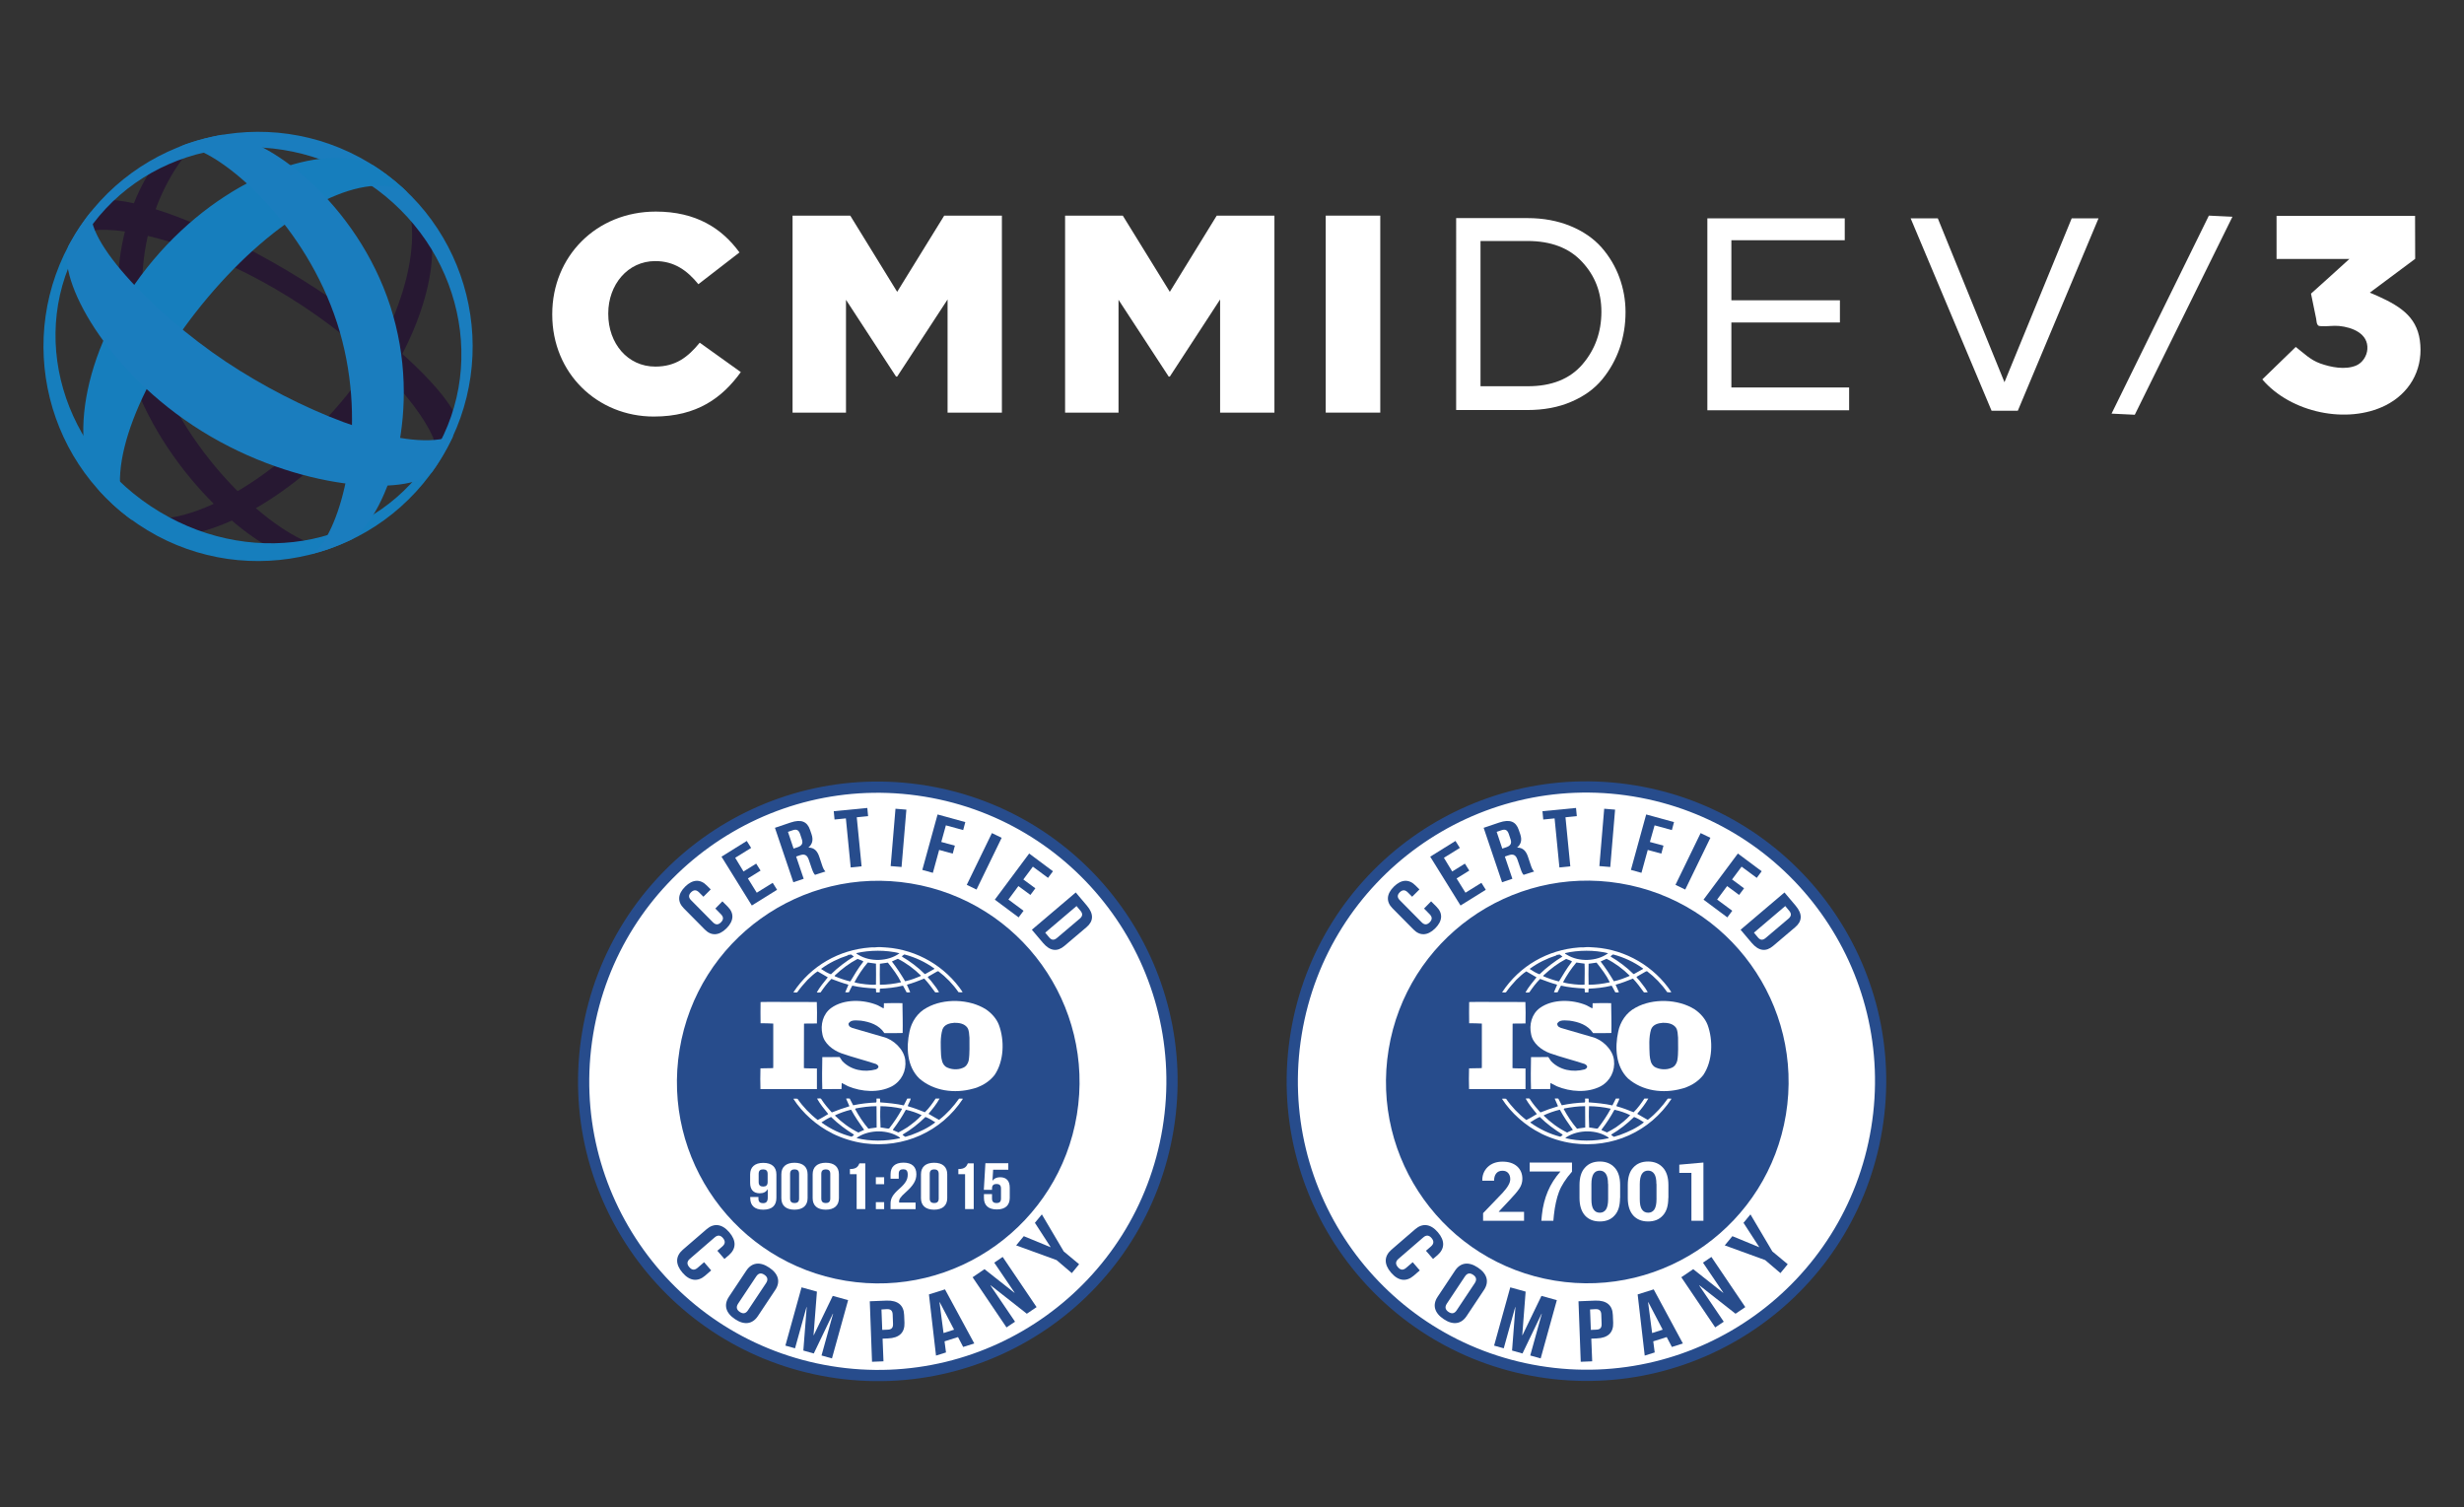 <?xml version="1.0" encoding="utf-8"?>
<!-- Generator: Adobe Illustrator 23.0.3, SVG Export Plug-In . SVG Version: 6.00 Build 0)  -->
<svg version="1.1" id="Layer_1" xmlns="http://www.w3.org/2000/svg" xmlns:xlink="http://www.w3.org/1999/xlink" x="0px" y="0px"
	 viewBox="0 0 219.52 134.3" style="enable-background:new 0 0 219.52 134.3;" xml:space="preserve">
<rect x="0" y="0" width="219.52" height="134.3" fill="#333333" stroke="none"/>
<style type="text/css">
	.st0{fill:#FFFFFF;}
	.st1{fill:#B21E8C;}
	.st2{fill:#0087CE;}
	.st3{fill:#00A451;}
	.st4{fill:#F5911E;}
	.st5{fill:#ED4824;}
	.st6{fill:#F4F5F5;}
	.st7{fill:#04974A;}
	.st8{fill:none;stroke:#04974A;stroke-width:0.13;}
	.st9{fill:#EB2227;}
	.st10{fill:none;stroke:#EB2227;stroke-width:0.13;}
	.st11{fill:#FBED23;}
	.st12{fill:none;stroke:#FBED23;stroke-width:0.13;}
	.st13{fill:#414042;}
	.st14{fill:#6D6E71;}
	.st15{fill:#00448A;}
	.st16{fill:url(#Triangle_Top_Light_1_);}
	.st17{fill:#050505;}
	.st18{fill:url(#SVGID_1_);}
	.st19{fill:#A6D2E5;}
	.st20{fill:#009FC4;}
	.st21{fill:#507FB7;}
	.st22{fill:url(#Sphere_Top_1_);}
	.st23{opacity:0.25;}
	.st24{fill:#ED9A2E;}
	.st25{opacity:0.2;}
	.st26{fill:#000038;}
	.st27{fill:#0071BC;}
	.st28{fill:none;stroke:#C6C6C6;stroke-width:3;stroke-miterlimit:10;}
	.st29{opacity:0.17;fill:#FFFFFF;}
	.st30{fill:none;stroke:#C6C6C6;stroke-width:2;stroke-miterlimit:10;}
	.st31{fill:#C6C6C6;}
	.st32{fill:url(#SVGID_2_);}
	.st33{fill:#07A6E5;}
	.st34{fill:url(#SVGID_3_);}
	.st35{fill:#0068FF;}
	.st36{fill:url(#SVGID_4_);}
	.st37{fill:#00BC3F;}
	.st38{fill:url(#SVGID_5_);}
	.st39{fill:#7A00E5;}
	.st40{fill:url(#SVGID_6_);}
	.st41{fill:#D300C9;}
	.st42{fill:url(#SVGID_7_);}
	.st43{opacity:0.2;fill:#606060;}
	.st44{fill:none;stroke:#F7931E;stroke-width:5;stroke-miterlimit:10;}
	.st45{fill-rule:evenodd;clip-rule:evenodd;fill:#000038;}
	.st46{clip-path:url(#SVGID_13_);}
	.st47{fill:#EEEEEE;}
	.st48{opacity:0.25;fill:#ED9A2E;}
	.st49{opacity:0.2;fill:#000038;}
	.st50{opacity:0.25;fill:#0071BC;}
	.st51{fill:#271832;}
	.st52{fill:#921E54;}
	.st53{fill:#1A7DBE;}
	.st54{fill:#167EBD;}
	.st55{fill:#FFFFFF;stroke:#274C8C;stroke-miterlimit:10;}
	.st56{fill:#274C8C;}
</style>
<g>
	<g>
		<path class="st0" d="M49.2,28.03v-0.05c0-5.12,3.91-9.13,9.23-9.13c3.59,0,5.89,1.5,7.45,3.64l-3.66,2.83
			c-1-1.23-2.16-2.06-3.84-2.06c-2.46,0-4.19,2.11-4.19,4.66v0.05c0,2.63,1.73,4.69,4.19,4.69c1.83,0,2.91-0.85,3.96-2.13L66,33.15
			c-1.65,2.28-3.89,3.96-7.75,3.96C53.23,37.11,49.2,33.27,49.2,28.03"/>
		<polyline class="st0" points="70.61,19.21 75.75,19.21 79.93,26 84.12,19.21 89.26,19.21 89.26,36.76 84.42,36.76 84.42,26.68 
			79.93,33.55 79.83,33.55 75.37,26.71 75.37,36.76 70.61,36.76 70.61,19.21 		"/>
		<polyline class="st0" points="94.89,19.21 100.03,19.21 104.22,26 108.4,19.21 113.54,19.21 113.54,36.76 108.7,36.76 
			108.7,26.68 104.22,33.55 104.12,33.55 99.65,26.71 99.65,36.76 94.89,36.76 94.89,19.21 		"/>
		<rect x="118.11" y="19.21" class="st0" width="4.86" height="17.55"/>
		<g>
			<path class="st51" d="M36.33,18.25c1.28,3.78-0.62,11.23-5.88,17.5c-6.07,7.21-14.81,12.28-19.15,9.87
				c0.14,0.26,0.31,0.51,0.5,0.73c0.59,0.43,1.2,0.82,1.83,1.17c4.04,1.23,12.04-2.66,18.06-9.82c5.26-6.25,7.46-13.17,6.66-17.32
				L36.33,18.25"/>
			<path class="st51" d="M14.56,13.82c-2.59,2.46-5.84,10.38-2.95,19.29c2.83,8.73,10.61,15.54,14.31,16.43
				c0.37,0.09,0.75,0.08,1.12,0c0,0,0.01,0,0.01,0c0.58-0.13,1.14-0.41,1.51-0.88c0,0,0.01-0.01,0.01-0.01
				c-3.97-0.75-12.05-8.01-14.85-16.67c-2.8-8.66,0.59-15.88,3.37-18.81c-0.01,0-0.01,0-0.01,0L14.56,13.82"/>
			<path class="st51" d="M40.27,38.39c0.36-0.8,0.42-1.29-0.04-2.03c-1.72-2.78-6.74-7.36-13.41-11.5
				c-7.07-4.39-13.87-6.96-16.94-7.04l-1.53,0.92l-0.1,0.47c-0.02,0.08-0.04,0.16-0.08,0.23c-0.32,0.57-0.79,1.4-1.08,1.89
				c0.42-0.45,1.23-0.85,1.72-0.85c3.58-0.16,10.32,1.88,16.98,6.02c6.66,4.14,11.36,9.2,12.8,12.48c0.24,0.86-0.48,1.56-0.48,1.56
				l1.59-1.31L39.73,39L40.27,38.39"/>
			<path class="st52" d="M7.09,21.33c-0.1,0.11-0.19,0.22-0.23,0.33C6.79,21.82,6.9,21.65,7.09,21.33"/>
			<path class="st53" d="M32.03,15.85c8.67,5.22,11.65,16.17,6.66,24.46l0.68,0.41c5.44-9.05,2.53-20.8-6.52-26.24
				C23.81,9.04,12.06,11.96,6.61,21l0.68,0.41C12.29,13.12,23.36,10.63,32.03,15.85"/>
			<path class="st54" d="M13.13,47.24c9.05,5.45,20.8,2.53,26.24-6.52l-0.68-0.41c-4.99,8.29-15.81,10.5-24.48,5.28
				C5.54,40.38,2.31,29.71,7.3,21.41L6.61,21C1.17,30.05,4.09,41.8,13.13,47.24"/>
			<path class="st54" d="M35.3,16.23c-0.2-0.17-0.41-0.33-0.61-0.49c-0.46-0.35-0.92-0.68-1.4-0.99
				c-4.53-2.21-13.38,0.98-19.63,8.41C7.4,30.6,5.93,39.69,8.89,43.77c0.38,0.42,0.79,0.82,1.21,1.21c0.19,0.18,0.39,0.35,0.59,0.52
				c0.36,0.3,0.72,0.58,1.09,0.85c-0.19-0.22-0.35-0.46-0.5-0.73c-1.99-3.73,1.16-11.91,7.23-19.12c6.07-7.21,12.99-11.02,17.01-9.7
				c0.28,0.09,0.55,0.21,0.8,0.36C36,16.84,35.66,16.53,35.3,16.23"/>
			<path class="st53" d="M34.77,27.27c-2.97-9.16-10.93-15.18-15.01-15.26c-0.53,0.09-1.05,0.2-1.58,0.34
				c-0.36,0.09-0.72,0.2-1.08,0.31c-0.38,0.12-0.76,0.26-1.12,0.41c0.35-0.05,0.72-0.01,1.1,0.1c3.29,0.96,10.15,6.95,12.95,15.6
				c2.8,8.66,0.64,17.16-1.47,19.87c-0.24,0.32-0.52,0.56-0.83,0.73c0.38-0.1,0.76-0.21,1.15-0.33c0.36-0.12,0.71-0.24,1.06-0.38
				c0.5-0.2,1-0.41,1.48-0.65C34.68,45.57,37.74,36.44,34.77,27.27"/>
			<path class="st53" d="M6.38,21.41c-0.11,0.18-0.21,0.37-0.3,0.55c-0.97,2.9,3.32,11.12,11.9,16.45
				c8.58,5.33,18.34,5.83,20.5,3.67c0.12-0.17,0.24-0.34,0.36-0.52c0.14-0.2,0.27-0.41,0.4-0.62c0.43-0.69,0.8-1.39,1.14-2.11
				c-3.9,1.54-12.33-1.65-18.99-5.79C14.72,28.91,7.72,21.9,8.14,18.82c-0.5,0.61-0.96,1.27-1.39,1.95
				C6.62,20.99,6.5,21.2,6.38,21.41"/>
		</g>
		<g>
			<path class="st0" d="M129.73,19.43h6.34c1.43,0,2.71,0.24,3.85,0.71c1.14,0.47,2.06,1.11,2.76,1.9c0.7,0.8,1.23,1.69,1.59,2.67
				c0.36,0.98,0.55,2.01,0.55,3.09c0,1.12-0.17,2.19-0.52,3.21c-0.35,1.02-0.87,1.95-1.55,2.78c-0.69,0.84-1.61,1.51-2.76,2
				c-1.15,0.5-2.46,0.74-3.92,0.74h-6.34V19.45V19.43z M140.99,32.45c1.12-1.31,1.68-2.87,1.68-4.68c0-1.73-0.57-3.21-1.72-4.44
				c-1.14-1.24-2.77-1.86-4.87-1.86h-4.18v12.94h4.18C138.23,34.42,139.87,33.76,140.99,32.45z"/>
			<path class="st0" d="M152.12,19.45h12.23v1.95h-10.1v5.35h9.67v1.98h-9.67v5.79h10.49v2.03h-12.63V19.45z"/>
			<path class="st0" d="M172.64,19.45l5.94,14.6l5.99-14.6h2.39l-7.19,17.14h-2.34l-7.21-17.14H172.64z"/>
		</g>
		<g>
			<path class="st0" d="M198.89,19.31l-8.7,17.64l-2.07-0.1l8.67-17.64L198.89,19.31z"/>
		</g>
		<path class="st0" d="M215.16,19.23c-4.18,0-8.26,0-12.34,0c0,1.3,0,2.5,0,3.84c2.14,0,4.19,0,6.49,0
			c-1.29,1.16-2.34,2.14-3.42,3.09c0.16,0.75,0.31,1.49,0.46,2.24c0.03,0.14,0.03,0.38,0.11,0.51c0.1,0.16,0.17,0.13,0.38,0.15
			c0.51,0.03,1.05-0.07,1.55-0.02c1.14,0.11,2.62,0.66,2.52,2.07c-0.04,0.6-0.43,1.22-1.01,1.46c-0.97,0.4-2.24,0.15-3.19-0.19
			c-0.89-0.32-1.45-0.91-2.18-1.47c-1.04,1.01-2.01,1.95-2.98,2.89c2.54,2.98,7.57,4.02,10.97,2.32c2.11-1.06,3.28-3.07,3.11-5.39
			c-0.16-2.34-1.59-3.36-3.76-4.34c-0.21-0.09-0.42-0.18-0.74-0.32l4.04-3.01L215.16,19.23z"/>
	</g>
	<g>
		<g>
			
				<ellipse transform="matrix(0.162 -0.987 0.987 0.162 -29.568 157.901)" class="st55" cx="78.19" cy="96.36" rx="26.2" ry="26.2"/>
			
				<ellipse transform="matrix(0.162 -0.987 0.987 0.162 -29.531 157.967)" class="st56" cx="78.19" cy="96.36" rx="17.93" ry="17.93"/>
			<g>
				<path class="st0" d="M88.99,91.3c-0.21-0.54-0.63-1.02-1.14-1.37c-1.48-0.94-3.74-1.01-5.27-0.16
					c-0.83,0.43-1.38,1.27-1.55,2.13c-0.31,1.42-0.23,3.11,0.87,4.18c1.28,1.12,3.14,1.37,4.79,0.91c0.08-0.02,0.33-0.08,0.5-0.17
					l0.05-0.02c0.51-0.21,1-0.56,1.37-1.03C89.45,94.54,89.51,92.69,88.99,91.3z M86.3,94.49c-0.06,0.27-0.24,0.55-0.53,0.65
					c-0.46,0.2-1.07,0.15-1.49-0.09c-0.35-0.25-0.4-0.66-0.44-1.05c-0.03-0.77-0.09-1.59,0.13-2.3c0.17-0.44,0.64-0.55,1.06-0.58
					c0.44,0,0.88,0.07,1.15,0.43c0.17,0.26,0.16,0.59,0.19,0.9C86.36,93.08,86.41,93.84,86.3,94.49z"/>
				<path class="st0" d="M72.78,95.19c-0.38-0.02-0.8,0.01-1.16-0.03l0.01-3.94l0.02-0.03l1.13-0.01c0.01-0.64,0.02-1.32-0.01-1.91
					l-4.3-0.01l-0.71,0.01c-0.01,0.59-0.01,1.29,0,1.89c0.39,0.01,0.75,0,1.13,0.03v3.81l-0.01,0.16l-1.13,0.02
					c-0.02,0.63-0.02,1.23,0,1.85h5.03V95.19z"/>
				<path class="st0" d="M85.44,97.88c-0.48,0.68-1.08,1.35-1.74,1.86c-0.02,0.03-0.09,0.02-0.11-0.01
					c-0.29-0.18-0.59-0.32-0.87-0.5c0.37-0.44,0.72-0.87,0.99-1.36h-0.35c-0.28,0.42-0.58,0.85-0.96,1.22
					c-0.5-0.2-0.96-0.38-1.47-0.52l-0.06-0.04c0.08-0.23,0.23-0.44,0.27-0.66h-0.31l-0.31,0.61c-0.67-0.15-1.41-0.22-2.1-0.27
					c-0.03-0.1,0.01-0.25-0.03-0.34h-0.3c-0.02,0.14,0.03,0.24-0.03,0.35c-0.71,0.03-1.39,0.11-2.05,0.25l-0.31-0.6
					c-0.11,0-0.24-0.02-0.32,0.01l0.29,0.66l-0.03,0.03c-0.51,0.15-1.02,0.33-1.51,0.53l-0.05-0.02c-0.32-0.35-0.63-0.73-0.88-1.11
					c-0.06-0.19-0.29-0.08-0.41-0.1c0.27,0.49,0.64,0.93,1,1.38c-0.31,0.18-0.61,0.38-0.94,0.53c-0.68-0.52-1.32-1.19-1.8-1.89
					c-0.14-0.02-0.23-0.01-0.37,0c0.82,1.28,2.1,2.4,3.43,3.06c0,0,0-0.01,0.01-0.01c0.01,0,0.03,0.02,0.01,0.03
					c0.9,0.44,1.86,0.75,2.88,0.89c3.5,0.46,6.85-1.03,8.78-3.97C85.71,97.87,85.56,97.87,85.44,97.88z M80.69,98.89l0.03-0.02
					c0.49,0.11,0.96,0.27,1.39,0.48c-0.37,0.41-0.83,0.77-1.27,1.08c-0.26,0.16-0.53,0.33-0.8,0.46l-0.49-0.21l0.03-0.08
					C80,100.04,80.37,99.48,80.69,98.89z M78.44,98.55c0.65,0.01,1.3,0.08,1.91,0.22l0.01,0.03c-0.32,0.6-0.72,1.19-1.15,1.74
					c-0.19,0.02-0.38-0.05-0.57-0.07l-0.19-0.02C78.42,99.79,78.4,99.21,78.44,98.55z M76.24,98.75c0.59-0.11,1.21-0.2,1.85-0.2
					l0.01,1.9c-0.24,0.05-0.5,0.05-0.73,0.11c-0.47-0.55-0.86-1.15-1.19-1.76L76.24,98.75z M74.4,99.36
					c0.45-0.21,0.91-0.37,1.39-0.49l0.05,0.01c0.33,0.62,0.74,1.2,1.15,1.78c-0.16,0.09-0.35,0.14-0.51,0.24
					c-0.75-0.37-1.47-0.89-2.08-1.5V99.36z M75.87,101.27c-0.96-0.25-1.85-0.67-2.67-1.26v-0.03c0.27-0.17,0.55-0.35,0.84-0.47
					c0.65,0.64,1.32,1.12,2.05,1.58C76.04,101.16,75.95,101.23,75.87,101.27z M80.1,101.42c-1.21,0.26-2.56,0.27-3.76-0.02
					c-0.02-0.06,0.06-0.07,0.09-0.1c1.06-0.68,2.71-0.68,3.75,0.05C80.22,101.42,80.13,101.4,80.1,101.42z M81.2,101.11l-0.54,0.17
					c-0.09-0.04-0.17-0.11-0.25-0.18l0.02-0.03c0.73-0.43,1.39-0.94,2.02-1.56c0.31,0.12,0.6,0.29,0.88,0.48
					C82.69,100.49,81.95,100.83,81.2,101.11z"/>
				<path class="st0" d="M71.03,88.4c0.27-0.38,0.58-0.75,0.92-1.11c0.3-0.28,0.57-0.55,0.89-0.75c0.3,0.19,0.63,0.35,0.91,0.53
					c-0.35,0.44-0.72,0.87-0.98,1.34c0.08,0.03,0.23,0.02,0.34,0c0.28-0.41,0.59-0.83,0.96-1.2c0.49,0.18,0.97,0.37,1.47,0.5
					l0.04,0.04l-0.28,0.65c0.13,0.02,0.21,0.01,0.33,0c0.1-0.19,0.18-0.4,0.3-0.59c0.66,0.15,1.36,0.22,2.07,0.25
					c0.09,0.08,0.02,0.25,0.06,0.35h0.31c0.03-0.11-0.01-0.24,0.03-0.33c0.66-0.03,1.36-0.1,2-0.26l0.06,0.01l0.31,0.58
					c0.1,0,0.24,0.02,0.32-0.02l-0.29-0.65l0.02-0.02c0.52-0.14,1.02-0.34,1.52-0.54c0.35,0.37,0.68,0.81,0.98,1.23
					c0.13,0,0.25,0.01,0.34-0.02c-0.14-0.25-0.31-0.49-0.49-0.71c-0.15-0.21-0.31-0.4-0.5-0.6v-0.06l0.8-0.46l0.12-0.04
					c0.7,0.53,1.31,1.16,1.8,1.87c0.14,0,0.25,0.05,0.37-0.01c-1.53-2.29-4.05-3.76-6.78-3.97l-0.01,0.02l-0.02-0.02
					c-0.31-0.03-0.69-0.05-1.02-0.01c-0.13-0.01-0.27,0-0.42,0.01c-2.74,0.21-5.26,1.61-6.83,4C70.78,88.4,70.92,88.45,71.03,88.4z
					 M75.77,87.42l-0.05,0.01c-0.47-0.12-0.92-0.27-1.36-0.46l0.02-0.07c0.63-0.59,1.29-1.09,2.02-1.47
					c0.17,0.07,0.34,0.12,0.51,0.2l-0.03,0.09C76.45,86.26,76.11,86.85,75.77,87.42z M78.04,87.72c-0.32,0.04-0.6-0.01-0.92-0.03
					c-0.31-0.04-0.7-0.08-1-0.18c0.33-0.61,0.72-1.21,1.19-1.76l0.73,0.1C78.06,86.43,78.04,87.1,78.04,87.72z M78.39,87.73
					c-0.02-0.6-0.01-1.26,0-1.87c0.23-0.03,0.48-0.07,0.71-0.1c0.44,0.56,0.88,1.13,1.18,1.75C79.66,87.65,79.03,87.73,78.39,87.73z
					 M82.03,86.95c-0.45,0.19-0.9,0.37-1.39,0.47c-0.35-0.59-0.74-1.19-1.18-1.76c0.16-0.09,0.35-0.15,0.53-0.24
					c0.74,0.37,1.46,0.9,2.06,1.5L82.03,86.95z M80.57,85.03c0.96,0.25,1.86,0.67,2.68,1.26l-0.02,0.04l-0.79,0.44h-0.06
					c-0.6-0.6-1.31-1.13-2.03-1.55C80.38,85.14,80.49,85.09,80.57,85.03z M80.12,84.92v0.02c-0.99,0.72-2.6,0.78-3.65,0.12
					c-0.06-0.04-0.17-0.07-0.18-0.15C77.49,84.64,78.92,84.62,80.12,84.92z M73.16,86.31c0.72-0.53,1.52-0.92,2.36-1.19
					c0.03-0.03,0.06-0.07,0.1-0.07v0.02c0.09,0.02,0.16-0.08,0.24-0.01c0.07,0.06,0.15,0.1,0.21,0.16c-0.71,0.44-1.4,0.95-2.04,1.58
					c-0.31-0.11-0.59-0.28-0.87-0.47V86.31z"/>
				<path class="st0" d="M78.05,95.27c-1.07,0.29-2.24,0.07-3.01-0.74c-0.09-0.11-0.15-0.25-0.24-0.36l-1.54,0.01
					c-0.02,0.91-0.03,1.95,0,2.85l1.71-0.01l0.02-0.54c0.19,0.09,0.39,0.2,0.58,0.3c1.19,0.49,2.71,0.61,3.89,0
					c0.86-0.47,1.31-1.38,1.19-2.35c-0.12-0.95-1.04-1.82-1.96-2.05l-2.76-0.8l-0.2-0.1c-0.09-0.08-0.15-0.18-0.13-0.3
					c0.22-0.37,0.72-0.26,1.1-0.25c0.8,0.11,1.62,0.38,2.09,1.11c0.5,0,1.08,0.01,1.63-0.01c0.02-0.92-0.01-1.73-0.02-2.66
					c-0.51-0.01-1.14-0.01-1.65,0.01c-0.02,0.13,0.02,0.32-0.03,0.46l-0.52-0.28c-1.26-0.53-3.01-0.58-4.15,0.24
					c-0.74,0.54-0.97,1.5-0.78,2.35c0.15,0.81,0.92,1.4,1.67,1.68c1.02,0.36,2.08,0.62,3.1,0.96c0.1,0.05,0.24,0.15,0.22,0.27
					C78.23,95.17,78.13,95.23,78.05,95.27z"/>
			</g>
			<g>
				<path class="st0" d="M69.17,106.71c0,0.69-0.38,1.06-1.18,1.06c-0.76,0-1.15-0.37-1.15-1.03v-0.1h0.73v0.15
					c0,0.29,0.15,0.4,0.4,0.4c0.27,0,0.43-0.11,0.43-0.5v-0.74h-0.01c-0.13,0.23-0.36,0.36-0.7,0.36c-0.57,0-0.86-0.33-0.86-0.93
					v-0.75c0-0.65,0.41-1.03,1.17-1.03c0.76,0,1.17,0.37,1.17,1.03V106.71z M68.39,105.31v-0.73c0-0.29-0.15-0.4-0.4-0.4
					c-0.25,0-0.4,0.1-0.4,0.4v0.73c0,0.29,0.15,0.4,0.4,0.4C68.24,105.71,68.39,105.6,68.39,105.31z"/>
				<path class="st0" d="M69.61,104.62c0-0.65,0.41-1.03,1.17-1.03c0.76,0,1.17,0.37,1.17,1.03v2.12c0,0.65-0.41,1.03-1.17,1.03
					c-0.76,0-1.17-0.37-1.17-1.03V104.62z M70.39,106.78c0,0.29,0.15,0.4,0.4,0.4c0.25,0,0.4-0.11,0.4-0.4v-2.2
					c0-0.29-0.15-0.4-0.4-0.4c-0.25,0-0.4,0.11-0.4,0.4V106.78z"/>
				<path class="st0" d="M72.4,104.62c0-0.65,0.41-1.03,1.17-1.03c0.76,0,1.17,0.37,1.17,1.03v2.12c0,0.65-0.41,1.03-1.17,1.03
					c-0.76,0-1.17-0.37-1.17-1.03V104.62z M73.17,106.78c0,0.29,0.15,0.4,0.4,0.4c0.25,0,0.4-0.11,0.4-0.4v-2.2
					c0-0.29-0.15-0.4-0.4-0.4c-0.25,0-0.4,0.11-0.4,0.4V106.78z"/>
				<path class="st0" d="M75.72,104.15c0.6,0,0.73-0.24,0.85-0.51h0.52v4.08h-0.77v-3.11h-0.6V104.15z"/>
				<path class="st0" d="M78.77,104.88v0.62h-0.74v-0.62H78.77z M78.77,107.1v0.62h-0.74v-0.62H78.77z"/>
				<path class="st0" d="M80.47,104.17c-0.25,0-0.4,0.11-0.4,0.4v0.44h-0.73v-0.4c0-0.65,0.39-1.03,1.15-1.03s1.15,0.37,1.15,1.03
					c0,0.54-0.24,0.98-0.96,1.62c-0.46,0.41-0.58,0.6-0.58,0.82c0,0.03,0,0.06,0.01,0.09h1.46v0.58h-2.23v-0.5
					c0-0.45,0.2-0.8,0.77-1.3c0.59-0.52,0.76-0.84,0.76-1.28C80.87,104.27,80.71,104.17,80.47,104.17z"/>
				<path class="st0" d="M82.05,104.62c0-0.65,0.41-1.03,1.17-1.03c0.76,0,1.17,0.37,1.17,1.03v2.12c0,0.65-0.41,1.03-1.17,1.03
					c-0.76,0-1.17-0.37-1.17-1.03V104.62z M82.83,106.78c0,0.29,0.15,0.4,0.4,0.4c0.25,0,0.4-0.11,0.4-0.4v-2.2
					c0-0.29-0.15-0.4-0.4-0.4c-0.25,0-0.4,0.11-0.4,0.4V106.78z"/>
				<path class="st0" d="M85.38,104.15c0.6,0,0.73-0.24,0.85-0.51h0.52v4.08h-0.77v-3.11h-0.6V104.15z"/>
				<path class="st0" d="M88.38,106.4v0.38c0,0.29,0.15,0.4,0.4,0.4s0.4-0.1,0.4-0.4v-0.9c0-0.29-0.15-0.4-0.4-0.4
					s-0.4,0.11-0.4,0.4v0.12h-0.73l0.14-2.37h2.04v0.58h-1.35l-0.06,0.97h0.01c0.14-0.19,0.36-0.3,0.67-0.3
					c0.57,0,0.86,0.33,0.86,0.93v0.91c0,0.65-0.39,1.03-1.15,1.03c-0.76,0-1.15-0.37-1.15-1.03v-0.34H88.38z"/>
			</g>
			<g>
				<path class="st56" d="M64.36,80.3l0.48,0.48c0.58,0.58,0.55,1.26-0.12,1.93c-0.68,0.67-1.36,0.68-1.93,0.1l-1.87-1.89
					c-0.58-0.58-0.55-1.26,0.12-1.93c0.68-0.67,1.36-0.68,1.93-0.1l0.35,0.35l-0.65,0.65l-0.39-0.39c-0.26-0.26-0.49-0.22-0.71-0.01
					c-0.22,0.22-0.26,0.45,0,0.71l1.95,1.97c0.26,0.26,0.49,0.22,0.71,0c0.22-0.22,0.26-0.45,0.01-0.71l-0.51-0.52L64.36,80.3z"/>
				<path class="st56" d="M66.24,77.64l1.13-0.7l0.39,0.62l-1.13,0.7l0.79,1.27l1.42-0.88l0.39,0.62l-2.25,1.4l-2.7-4.35l2.25-1.4
					l0.39,0.62l-1.42,0.88L66.24,77.64z"/>
				<path class="st56" d="M72.61,77.94c-0.09-0.11-0.15-0.17-0.29-0.57l-0.26-0.76c-0.15-0.45-0.39-0.56-0.81-0.41l-0.32,0.11
					l0.67,1.98l-0.92,0.31l-1.64-4.85l1.39-0.47c0.95-0.32,1.49-0.09,1.74,0.66l0.13,0.38c0.17,0.5,0.08,0.88-0.27,1.18l0,0.01
					c0.51,0,0.79,0.31,0.96,0.82l0.25,0.75c0.08,0.24,0.15,0.41,0.3,0.56L72.61,77.94z M70.2,74.11l0.5,1.49l0.36-0.12
					c0.34-0.12,0.51-0.31,0.38-0.7l-0.16-0.48c-0.12-0.35-0.31-0.45-0.64-0.34L70.2,74.11z"/>
				<path class="st56" d="M74.28,72.27l2.99-0.29l0.07,0.73l-1.01,0.1l0.43,4.37l-0.97,0.1l-0.43-4.37l-1.01,0.1L74.28,72.27z"/>
				<path class="st56" d="M79.78,72.05l0.97,0.08l-0.43,5.11l-0.97-0.08L79.78,72.05z"/>
				<path class="st56" d="M83.86,75.01l1.21,0.33l-0.19,0.71l-1.21-0.33l-0.56,2.04l-0.94-0.26l1.36-4.94L86,73.24l-0.19,0.71
					l-1.54-0.42L83.86,75.01z"/>
				<path class="st56" d="M88.37,74.22l0.87,0.42l-2.24,4.61l-0.87-0.42L88.37,74.22z"/>
				<path class="st56" d="M91.17,78.35l1.07,0.79l-0.44,0.59l-1.07-0.79l-0.89,1.2l1.35,1l-0.44,0.59l-2.12-1.58l3.06-4.11
					l2.12,1.58l-0.44,0.59l-1.35-1L91.17,78.35z"/>
				<path class="st56" d="M95.84,79.51l0.99,1.17c0.63,0.74,0.6,1.39-0.03,1.92l-1.98,1.68c-0.63,0.53-1.27,0.46-1.9-0.28
					l-0.99-1.17L95.84,79.51z M95.91,80.72l-2.79,2.37l0.35,0.42c0.2,0.24,0.42,0.29,0.7,0.05l2.03-1.72
					c0.28-0.24,0.26-0.46,0.06-0.7L95.91,80.72z"/>
			</g>
			<g>
				<path class="st56" d="M63.36,113.18l-0.54,0.47c-0.65,0.56-1.37,0.49-2.02-0.27c-0.65-0.76-0.62-1.47,0.03-2.04l2.12-1.83
					c0.65-0.56,1.37-0.49,2.02,0.27c0.65,0.76,0.62,1.47-0.03,2.04l-0.4,0.34l-0.63-0.73l0.44-0.38c0.29-0.25,0.27-0.5,0.06-0.75
					c-0.21-0.25-0.46-0.31-0.75-0.05l-2.2,1.9c-0.29,0.25-0.26,0.5-0.05,0.74c0.21,0.25,0.45,0.31,0.74,0.06l0.58-0.5L63.36,113.18z
					"/>
				<path class="st56" d="M66.49,113.2c0.48-0.72,1.21-0.83,2.04-0.27c0.83,0.55,1.02,1.27,0.54,1.99l-1.55,2.33
					c-0.48,0.72-1.21,0.83-2.04,0.27c-0.83-0.55-1.02-1.27-0.54-1.99L66.49,113.2z M65.76,116.14c-0.21,0.32-0.12,0.56,0.15,0.74
					c0.27,0.18,0.52,0.17,0.73-0.15l1.61-2.42c0.21-0.32,0.12-0.56-0.15-0.74c-0.27-0.18-0.52-0.17-0.73,0.15L65.76,116.14z"/>
				<path class="st56" d="M72.48,118.95l0.02,0l1.69-3.5l1.37,0.38l-1.44,5.19l-0.93-0.26l1.03-3.72l-0.02,0l-1.7,3.54l-0.93-0.26
					l0.3-3.87l-0.02,0l-1.02,3.67l-0.86-0.24l1.44-5.19l1.37,0.38L72.48,118.95z"/>
				<path class="st56" d="M80.55,117.15l0.03,0.7c0.03,0.86-0.45,1.35-1.47,1.39l-0.48,0.02l0.08,2.02l-1.02,0.04l-0.2-5.39
					l1.5-0.06C80,115.84,80.52,116.29,80.55,117.15z M78.53,116.66l0.07,1.82l0.48-0.02c0.32-0.01,0.5-0.14,0.48-0.53l-0.03-0.81
					c-0.01-0.38-0.2-0.5-0.52-0.49L78.53,116.66z"/>
				<path class="st56" d="M86.8,119.69L85.81,120l-0.46-0.88l-1.2,0.38l0.13,0.99l-0.89,0.28l-0.63-5.45l1.43-0.45L86.8,119.69z
					 M84.06,118.76l0.94-0.3l-1.28-2.45l-0.02,0.01L84.06,118.76z"/>
				<path class="st56" d="M88.26,114.51l-0.02,0.01l2.19,3.23l-0.76,0.51l-3.02-4.47l1.06-0.72l2.66,2.1l0.02-0.01l-1.81-2.67
					l0.75-0.51l3.02,4.47l-0.87,0.59L88.26,114.51z"/>
				<path class="st56" d="M94.13,112.26l-3.6-1.31l0.68-0.82l2.38,0.98l0.01-0.01l-1.4-2.16l0.62-0.75l1.95,3.3l1.37,1.14
					l-0.65,0.79L94.13,112.26z"/>
			</g>
		</g>
		<g>
			
				<ellipse transform="matrix(0.162 -0.987 0.987 0.162 23.335 220.202)" class="st55" cx="141.33" cy="96.36" rx="26.2" ry="26.2"/>
			
				<ellipse transform="matrix(0.162 -0.987 0.987 0.162 23.41 220.274)" class="st56" cx="141.33" cy="96.36" rx="17.93" ry="17.93"/>
			<g>
				<path class="st0" d="M152.13,91.3c-0.21-0.54-0.63-1.02-1.14-1.37c-1.48-0.94-3.74-1.01-5.27-0.16
					c-0.83,0.43-1.38,1.27-1.55,2.13c-0.31,1.42-0.23,3.11,0.87,4.18c1.28,1.12,3.14,1.37,4.79,0.91c0.08-0.02,0.33-0.08,0.5-0.17
					l0.05-0.02c0.51-0.21,1-0.56,1.37-1.03C152.58,94.54,152.64,92.69,152.13,91.3z M149.43,94.49c-0.06,0.27-0.24,0.55-0.53,0.65
					c-0.46,0.2-1.07,0.15-1.49-0.09c-0.35-0.25-0.4-0.66-0.44-1.05c-0.03-0.77-0.09-1.59,0.13-2.3c0.17-0.44,0.64-0.55,1.06-0.58
					c0.44,0,0.88,0.07,1.15,0.43c0.17,0.26,0.16,0.59,0.19,0.9C149.49,93.08,149.55,93.84,149.43,94.49z"/>
				<path class="st0" d="M135.91,95.19c-0.38-0.02-0.8,0.01-1.16-0.03l0.01-3.94l0.02-0.03l1.13-0.01c0.01-0.64,0.02-1.32-0.01-1.91
					l-4.3-0.01l-0.71,0.01c-0.01,0.59-0.01,1.29,0,1.89c0.39,0.01,0.75,0,1.13,0.03v3.81l-0.01,0.16l-1.13,0.02
					c-0.02,0.63-0.02,1.23,0,1.85h5.03V95.19z"/>
				<path class="st0" d="M148.58,97.88c-0.48,0.68-1.08,1.35-1.74,1.86c-0.02,0.03-0.09,0.02-0.11-0.01
					c-0.29-0.18-0.59-0.32-0.87-0.5c0.37-0.44,0.72-0.87,0.99-1.36h-0.35c-0.28,0.42-0.58,0.85-0.96,1.22
					c-0.5-0.2-0.96-0.38-1.47-0.52L144,98.53c0.08-0.23,0.23-0.44,0.27-0.66h-0.31l-0.31,0.61c-0.67-0.15-1.41-0.22-2.1-0.27
					c-0.03-0.1,0.01-0.25-0.03-0.34h-0.3c-0.02,0.14,0.03,0.24-0.03,0.35c-0.71,0.03-1.39,0.11-2.05,0.25l-0.31-0.6
					c-0.11,0-0.24-0.02-0.32,0.01l0.29,0.66l-0.03,0.03c-0.51,0.15-1.02,0.33-1.51,0.53l-0.05-0.02c-0.32-0.35-0.63-0.73-0.88-1.11
					c-0.06-0.19-0.29-0.08-0.41-0.1c0.27,0.49,0.64,0.93,1,1.38c-0.31,0.18-0.61,0.38-0.94,0.53c-0.68-0.52-1.32-1.19-1.8-1.89
					c-0.14-0.02-0.23-0.01-0.37,0c0.82,1.28,2.1,2.4,3.43,3.06c0,0,0-0.01,0.01-0.01c0.01,0,0.03,0.02,0.01,0.03
					c0.9,0.44,1.86,0.75,2.88,0.89c3.5,0.46,6.85-1.03,8.78-3.97C148.84,97.87,148.69,97.87,148.58,97.88z M143.82,98.89l0.03-0.02
					c0.49,0.11,0.96,0.27,1.39,0.48c-0.37,0.41-0.83,0.77-1.27,1.08c-0.26,0.16-0.53,0.33-0.8,0.46l-0.49-0.21l0.03-0.08
					C143.14,100.04,143.5,99.48,143.82,98.89z M141.57,98.55c0.65,0.01,1.3,0.08,1.91,0.22l0.01,0.03c-0.32,0.6-0.72,1.19-1.15,1.74
					c-0.19,0.02-0.38-0.05-0.57-0.07l-0.19-0.02C141.55,99.79,141.54,99.21,141.57,98.55z M139.37,98.75
					c0.59-0.11,1.21-0.2,1.85-0.2l0.01,1.9c-0.24,0.05-0.5,0.05-0.73,0.11c-0.47-0.55-0.86-1.15-1.19-1.76L139.37,98.75z
					 M137.54,99.36c0.45-0.21,0.91-0.37,1.39-0.49l0.05,0.01c0.33,0.62,0.74,1.2,1.15,1.78c-0.16,0.09-0.35,0.14-0.51,0.24
					c-0.75-0.37-1.47-0.89-2.08-1.5V99.36z M139.01,101.27c-0.96-0.25-1.85-0.67-2.67-1.26v-0.03c0.27-0.17,0.55-0.35,0.84-0.47
					c0.65,0.64,1.32,1.12,2.05,1.58C139.18,101.16,139.09,101.23,139.01,101.27z M143.24,101.42c-1.21,0.26-2.56,0.27-3.76-0.02
					c-0.02-0.06,0.06-0.07,0.09-0.1c1.06-0.68,2.71-0.68,3.75,0.05C143.35,101.42,143.26,101.4,143.24,101.42z M144.33,101.11
					l-0.54,0.17c-0.09-0.04-0.17-0.11-0.25-0.18l0.02-0.03c0.73-0.43,1.39-0.94,2.02-1.56c0.31,0.12,0.6,0.29,0.88,0.48
					C145.83,100.49,145.09,100.83,144.33,101.11z"/>
				<path class="st0" d="M134.17,88.4c0.27-0.38,0.58-0.75,0.92-1.11c0.3-0.28,0.57-0.55,0.89-0.75c0.3,0.19,0.63,0.35,0.91,0.53
					c-0.35,0.44-0.72,0.87-0.98,1.34c0.08,0.03,0.23,0.02,0.34,0c0.28-0.41,0.59-0.83,0.96-1.2c0.49,0.18,0.97,0.37,1.47,0.5
					l0.04,0.04l-0.28,0.65c0.13,0.02,0.21,0.01,0.33,0c0.1-0.19,0.18-0.4,0.3-0.59c0.66,0.15,1.36,0.22,2.07,0.25
					c0.09,0.08,0.02,0.25,0.06,0.35h0.31c0.03-0.11-0.01-0.24,0.03-0.33c0.66-0.03,1.36-0.1,2-0.26l0.06,0.01l0.31,0.58
					c0.1,0,0.24,0.02,0.32-0.02l-0.29-0.65l0.02-0.02c0.52-0.14,1.02-0.34,1.52-0.54c0.35,0.37,0.68,0.81,0.98,1.23
					c0.13,0,0.25,0.01,0.34-0.02c-0.14-0.25-0.31-0.49-0.49-0.71c-0.15-0.21-0.31-0.4-0.5-0.6v-0.06l0.8-0.46l0.12-0.04
					c0.7,0.53,1.31,1.16,1.8,1.87c0.14,0,0.25,0.05,0.37-0.01c-1.53-2.29-4.05-3.76-6.78-3.97l-0.01,0.02l-0.02-0.02
					c-0.31-0.03-0.69-0.05-1.02-0.01c-0.13-0.01-0.27,0-0.42,0.01c-2.74,0.21-5.26,1.61-6.83,4
					C133.92,88.4,134.06,88.45,134.17,88.4z M138.9,87.42l-0.05,0.01c-0.47-0.12-0.92-0.27-1.36-0.46l0.02-0.07
					c0.63-0.59,1.29-1.09,2.02-1.47c0.17,0.07,0.34,0.12,0.51,0.2l-0.03,0.09C139.59,86.26,139.25,86.85,138.9,87.42z M141.17,87.72
					c-0.32,0.04-0.6-0.01-0.92-0.03c-0.31-0.04-0.7-0.08-1-0.18c0.33-0.61,0.72-1.21,1.19-1.76l0.73,0.1
					C141.2,86.43,141.17,87.1,141.17,87.72z M141.53,87.73c-0.02-0.6-0.01-1.26,0-1.87c0.23-0.03,0.48-0.07,0.71-0.1
					c0.44,0.56,0.88,1.13,1.18,1.75C142.79,87.65,142.17,87.73,141.53,87.73z M145.17,86.95c-0.45,0.19-0.9,0.37-1.39,0.47
					c-0.35-0.59-0.74-1.19-1.18-1.76c0.16-0.09,0.35-0.15,0.53-0.24c0.74,0.37,1.46,0.9,2.06,1.5L145.17,86.95z M143.71,85.03
					c0.96,0.25,1.86,0.67,2.68,1.26l-0.02,0.04l-0.79,0.44h-0.06c-0.6-0.6-1.31-1.13-2.03-1.55
					C143.51,85.14,143.63,85.09,143.71,85.03z M143.25,84.92v0.02c-0.99,0.72-2.6,0.78-3.65,0.12c-0.06-0.04-0.17-0.07-0.18-0.15
					C140.63,84.64,142.05,84.62,143.25,84.92z M136.29,86.31c0.72-0.53,1.52-0.92,2.36-1.19c0.03-0.03,0.06-0.07,0.1-0.07v0.02
					c0.09,0.02,0.16-0.08,0.24-0.01c0.07,0.06,0.15,0.1,0.21,0.16c-0.71,0.44-1.4,0.95-2.04,1.58c-0.31-0.11-0.59-0.28-0.87-0.47
					V86.31z"/>
				<path class="st0" d="M141.19,95.27c-1.07,0.29-2.24,0.07-3.01-0.74c-0.09-0.11-0.15-0.25-0.24-0.36l-1.54,0.01
					c-0.02,0.91-0.03,1.95,0,2.85l1.71-0.01l0.02-0.54c0.19,0.09,0.39,0.2,0.58,0.3c1.19,0.49,2.71,0.61,3.89,0
					c0.86-0.47,1.31-1.38,1.19-2.35c-0.12-0.95-1.04-1.82-1.96-2.05l-2.76-0.8l-0.2-0.1c-0.09-0.08-0.15-0.18-0.13-0.3
					c0.22-0.37,0.72-0.26,1.1-0.25c0.8,0.11,1.62,0.38,2.09,1.11c0.5,0,1.08,0.01,1.63-0.01c0.02-0.92-0.01-1.73-0.02-2.66
					c-0.51-0.01-1.14-0.01-1.65,0.01c-0.02,0.13,0.02,0.32-0.03,0.46l-0.52-0.28c-1.26-0.53-3.01-0.58-4.15,0.24
					c-0.74,0.54-0.97,1.5-0.78,2.35c0.15,0.81,0.92,1.4,1.67,1.68c1.02,0.36,2.08,0.62,3.1,0.96c0.1,0.05,0.24,0.15,0.22,0.27
					C141.37,95.17,141.27,95.23,141.19,95.27z"/>
			</g>
			<g>
				<path class="st56" d="M127.5,80.3l0.48,0.48c0.58,0.58,0.55,1.26-0.12,1.93c-0.68,0.67-1.36,0.68-1.93,0.1l-1.87-1.89
					c-0.58-0.58-0.55-1.26,0.12-1.93c0.68-0.67,1.36-0.68,1.93-0.1l0.35,0.35l-0.65,0.65l-0.39-0.39c-0.26-0.26-0.49-0.22-0.71-0.01
					c-0.22,0.22-0.26,0.45,0,0.71l1.95,1.97c0.26,0.26,0.49,0.22,0.71,0c0.22-0.22,0.26-0.45,0.01-0.71l-0.51-0.52L127.5,80.3z"/>
				<path class="st56" d="M129.38,77.64l1.13-0.7l0.39,0.62l-1.13,0.7l0.79,1.27l1.42-0.88l0.39,0.62l-2.25,1.4l-2.7-4.35l2.25-1.4
					l0.39,0.62l-1.42,0.88L129.38,77.64z"/>
				<path class="st56" d="M135.74,77.94c-0.09-0.11-0.15-0.17-0.28-0.57l-0.26-0.76c-0.15-0.45-0.39-0.56-0.81-0.41l-0.32,0.11
					l0.67,1.98l-0.92,0.31l-1.64-4.85l1.39-0.47c0.95-0.32,1.49-0.09,1.74,0.66l0.13,0.38c0.17,0.5,0.08,0.88-0.27,1.18l0,0.01
					c0.51,0,0.79,0.31,0.96,0.82l0.25,0.75c0.08,0.24,0.15,0.41,0.3,0.56L135.74,77.94z M133.34,74.11l0.5,1.49l0.36-0.12
					c0.34-0.12,0.51-0.31,0.38-0.7l-0.16-0.48c-0.12-0.35-0.31-0.45-0.64-0.34L133.34,74.11z"/>
				<path class="st56" d="M137.42,72.27l2.99-0.29l0.07,0.73l-1.01,0.1l0.43,4.37l-0.97,0.1l-0.43-4.37l-1.01,0.1L137.42,72.27z"/>
				<path class="st56" d="M142.92,72.05l0.97,0.08l-0.43,5.11l-0.97-0.08L142.92,72.05z"/>
				<path class="st56" d="M146.99,75.01l1.21,0.33l-0.19,0.71l-1.21-0.33l-0.56,2.04l-0.94-0.26l1.36-4.94l2.48,0.68l-0.19,0.71
					l-1.54-0.42L146.99,75.01z"/>
				<path class="st56" d="M151.51,74.22l0.87,0.42l-2.24,4.61l-0.87-0.42L151.51,74.22z"/>
				<path class="st56" d="M154.31,78.35l1.07,0.79l-0.44,0.59l-1.07-0.79l-0.89,1.2l1.35,1l-0.44,0.59l-2.12-1.58l3.06-4.11
					l2.12,1.58l-0.44,0.59l-1.35-1L154.31,78.35z"/>
				<path class="st56" d="M158.98,79.51l0.99,1.17c0.63,0.74,0.6,1.39-0.03,1.92l-1.98,1.68c-0.63,0.53-1.27,0.46-1.9-0.28
					l-0.99-1.17L158.98,79.51z M159.05,80.72l-2.79,2.37l0.35,0.42c0.2,0.24,0.42,0.29,0.7,0.05l2.03-1.72
					c0.28-0.24,0.26-0.46,0.06-0.7L159.05,80.72z"/>
			</g>
			<g>
				<path class="st56" d="M126.49,113.18l-0.54,0.47c-0.65,0.56-1.37,0.49-2.02-0.27c-0.65-0.76-0.62-1.47,0.03-2.04l2.12-1.83
					c0.65-0.56,1.37-0.49,2.02,0.27c0.65,0.76,0.62,1.47-0.03,2.04l-0.4,0.34l-0.63-0.73l0.44-0.38c0.29-0.25,0.27-0.5,0.06-0.75
					c-0.21-0.25-0.46-0.31-0.75-0.05l-2.2,1.9c-0.29,0.25-0.26,0.5-0.05,0.74c0.21,0.25,0.45,0.31,0.74,0.06l0.58-0.5L126.49,113.18
					z"/>
				<path class="st56" d="M129.63,113.2c0.48-0.72,1.21-0.83,2.04-0.27c0.83,0.55,1.02,1.27,0.54,1.99l-1.55,2.33
					c-0.48,0.72-1.21,0.83-2.04,0.27c-0.83-0.55-1.02-1.27-0.54-1.99L129.63,113.2z M128.9,116.14c-0.21,0.32-0.12,0.56,0.15,0.74
					c0.27,0.18,0.52,0.17,0.73-0.15l1.61-2.42c0.21-0.32,0.12-0.56-0.15-0.74c-0.27-0.18-0.52-0.17-0.73,0.15L128.9,116.14z"/>
				<path class="st56" d="M135.62,118.95l0.02,0l1.69-3.5l1.37,0.38l-1.44,5.19l-0.93-0.26l1.03-3.72l-0.02,0l-1.7,3.54l-0.93-0.26
					l0.3-3.87l-0.02,0l-1.02,3.67l-0.86-0.24l1.44-5.19l1.37,0.38L135.62,118.95z"/>
				<path class="st56" d="M143.69,117.15l0.03,0.7c0.03,0.86-0.45,1.35-1.47,1.39l-0.48,0.02l0.08,2.02l-1.02,0.04l-0.2-5.39
					l1.5-0.06C143.14,115.84,143.66,116.29,143.69,117.15z M141.66,116.66l0.07,1.82l0.48-0.02c0.32-0.01,0.5-0.14,0.48-0.53
					l-0.03-0.81c-0.01-0.38-0.2-0.5-0.52-0.49L141.66,116.66z"/>
				<path class="st56" d="M149.93,119.69l-0.98,0.31l-0.46-0.88l-1.2,0.38l0.13,0.99l-0.89,0.28l-0.63-5.45l1.43-0.45L149.93,119.69
					z M147.19,118.76l0.94-0.3l-1.28-2.45l-0.02,0.01L147.19,118.76z"/>
				<path class="st56" d="M151.4,114.51l-0.02,0.01l2.19,3.23l-0.76,0.51l-3.02-4.47l1.06-0.72l2.66,2.1l0.02-0.01l-1.81-2.67
					l0.75-0.51l3.02,4.47l-0.87,0.59L151.4,114.51z"/>
				<path class="st56" d="M157.26,112.26l-3.6-1.31l0.68-0.82l2.38,0.98l0.01-0.01l-1.4-2.16l0.62-0.75l1.95,3.3l1.37,1.14
					l-0.65,0.79L157.26,112.26z"/>
			</g>
			<g>
				<path class="st0" d="M135.77,108.76h-3.64v-0.68l1.73-1.8c0.25-0.28,0.43-0.51,0.53-0.7c0.11-0.19,0.16-0.37,0.16-0.53
					c0-0.22-0.06-0.4-0.18-0.54c-0.12-0.14-0.29-0.21-0.51-0.21c-0.25,0-0.43,0.08-0.56,0.24c-0.13,0.16-0.19,0.38-0.19,0.65h-1.04
					l-0.01-0.02c-0.01-0.47,0.15-0.87,0.47-1.19c0.33-0.32,0.77-0.49,1.33-0.49c0.55,0,0.98,0.14,1.3,0.42
					c0.31,0.28,0.47,0.65,0.47,1.11c0,0.31-0.09,0.6-0.27,0.87c-0.18,0.27-0.47,0.61-0.88,1.04l-0.95,1.01l0.01,0.02h2.24V108.76z"
					/>
				<path class="st0" d="M140.06,104.37c-0.57,0.65-0.96,1.26-1.17,1.82c-0.21,0.56-0.36,1.24-0.45,2.04l-0.05,0.53h-1.07l0.05-0.53
					c0.08-0.76,0.26-1.46,0.53-2.1c0.27-0.64,0.65-1.23,1.12-1.76h-2.74v-0.8h3.77V104.37z"/>
				<path class="st0" d="M144.33,106.73c0,0.69-0.16,1.21-0.49,1.56c-0.32,0.36-0.76,0.53-1.31,0.53c-0.56,0-1-0.18-1.32-0.53
					c-0.32-0.36-0.49-0.88-0.49-1.56v-1.15c0-0.69,0.16-1.21,0.49-1.56c0.32-0.36,0.76-0.54,1.32-0.54c0.55,0,0.99,0.18,1.32,0.54
					c0.33,0.36,0.49,0.88,0.49,1.56V106.73z M143.26,105.48c0-0.41-0.06-0.71-0.19-0.9c-0.13-0.19-0.31-0.29-0.55-0.29
					c-0.24,0-0.43,0.1-0.55,0.29c-0.12,0.19-0.19,0.49-0.19,0.91v1.35c0,0.42,0.06,0.72,0.19,0.91c0.13,0.19,0.31,0.29,0.56,0.29
					c0.24,0,0.42-0.1,0.55-0.29c0.12-0.19,0.19-0.49,0.19-0.91V105.48z"/>
				<path class="st0" d="M148.63,106.73c0,0.69-0.16,1.21-0.49,1.56c-0.32,0.36-0.76,0.53-1.31,0.53c-0.56,0-1-0.18-1.32-0.53
					c-0.32-0.36-0.49-0.88-0.49-1.56v-1.15c0-0.69,0.16-1.21,0.49-1.56c0.32-0.36,0.76-0.54,1.32-0.54c0.55,0,0.99,0.18,1.32,0.54
					c0.33,0.36,0.49,0.88,0.49,1.56V106.73z M147.57,105.48c0-0.41-0.06-0.71-0.19-0.9c-0.13-0.19-0.31-0.29-0.55-0.29
					c-0.24,0-0.43,0.1-0.55,0.29c-0.12,0.19-0.19,0.49-0.19,0.91v1.35c0,0.42,0.06,0.72,0.19,0.91c0.13,0.19,0.31,0.29,0.56,0.29
					c0.24,0,0.42-0.1,0.55-0.29c0.12-0.19,0.19-0.49,0.19-0.91V105.48z"/>
				<path class="st0" d="M151.76,108.76h-1.07v-4.27h-1.08v-0.73l2.15-0.19V108.76z"/>
			</g>
		</g>
	</g>
</g>
</svg>

